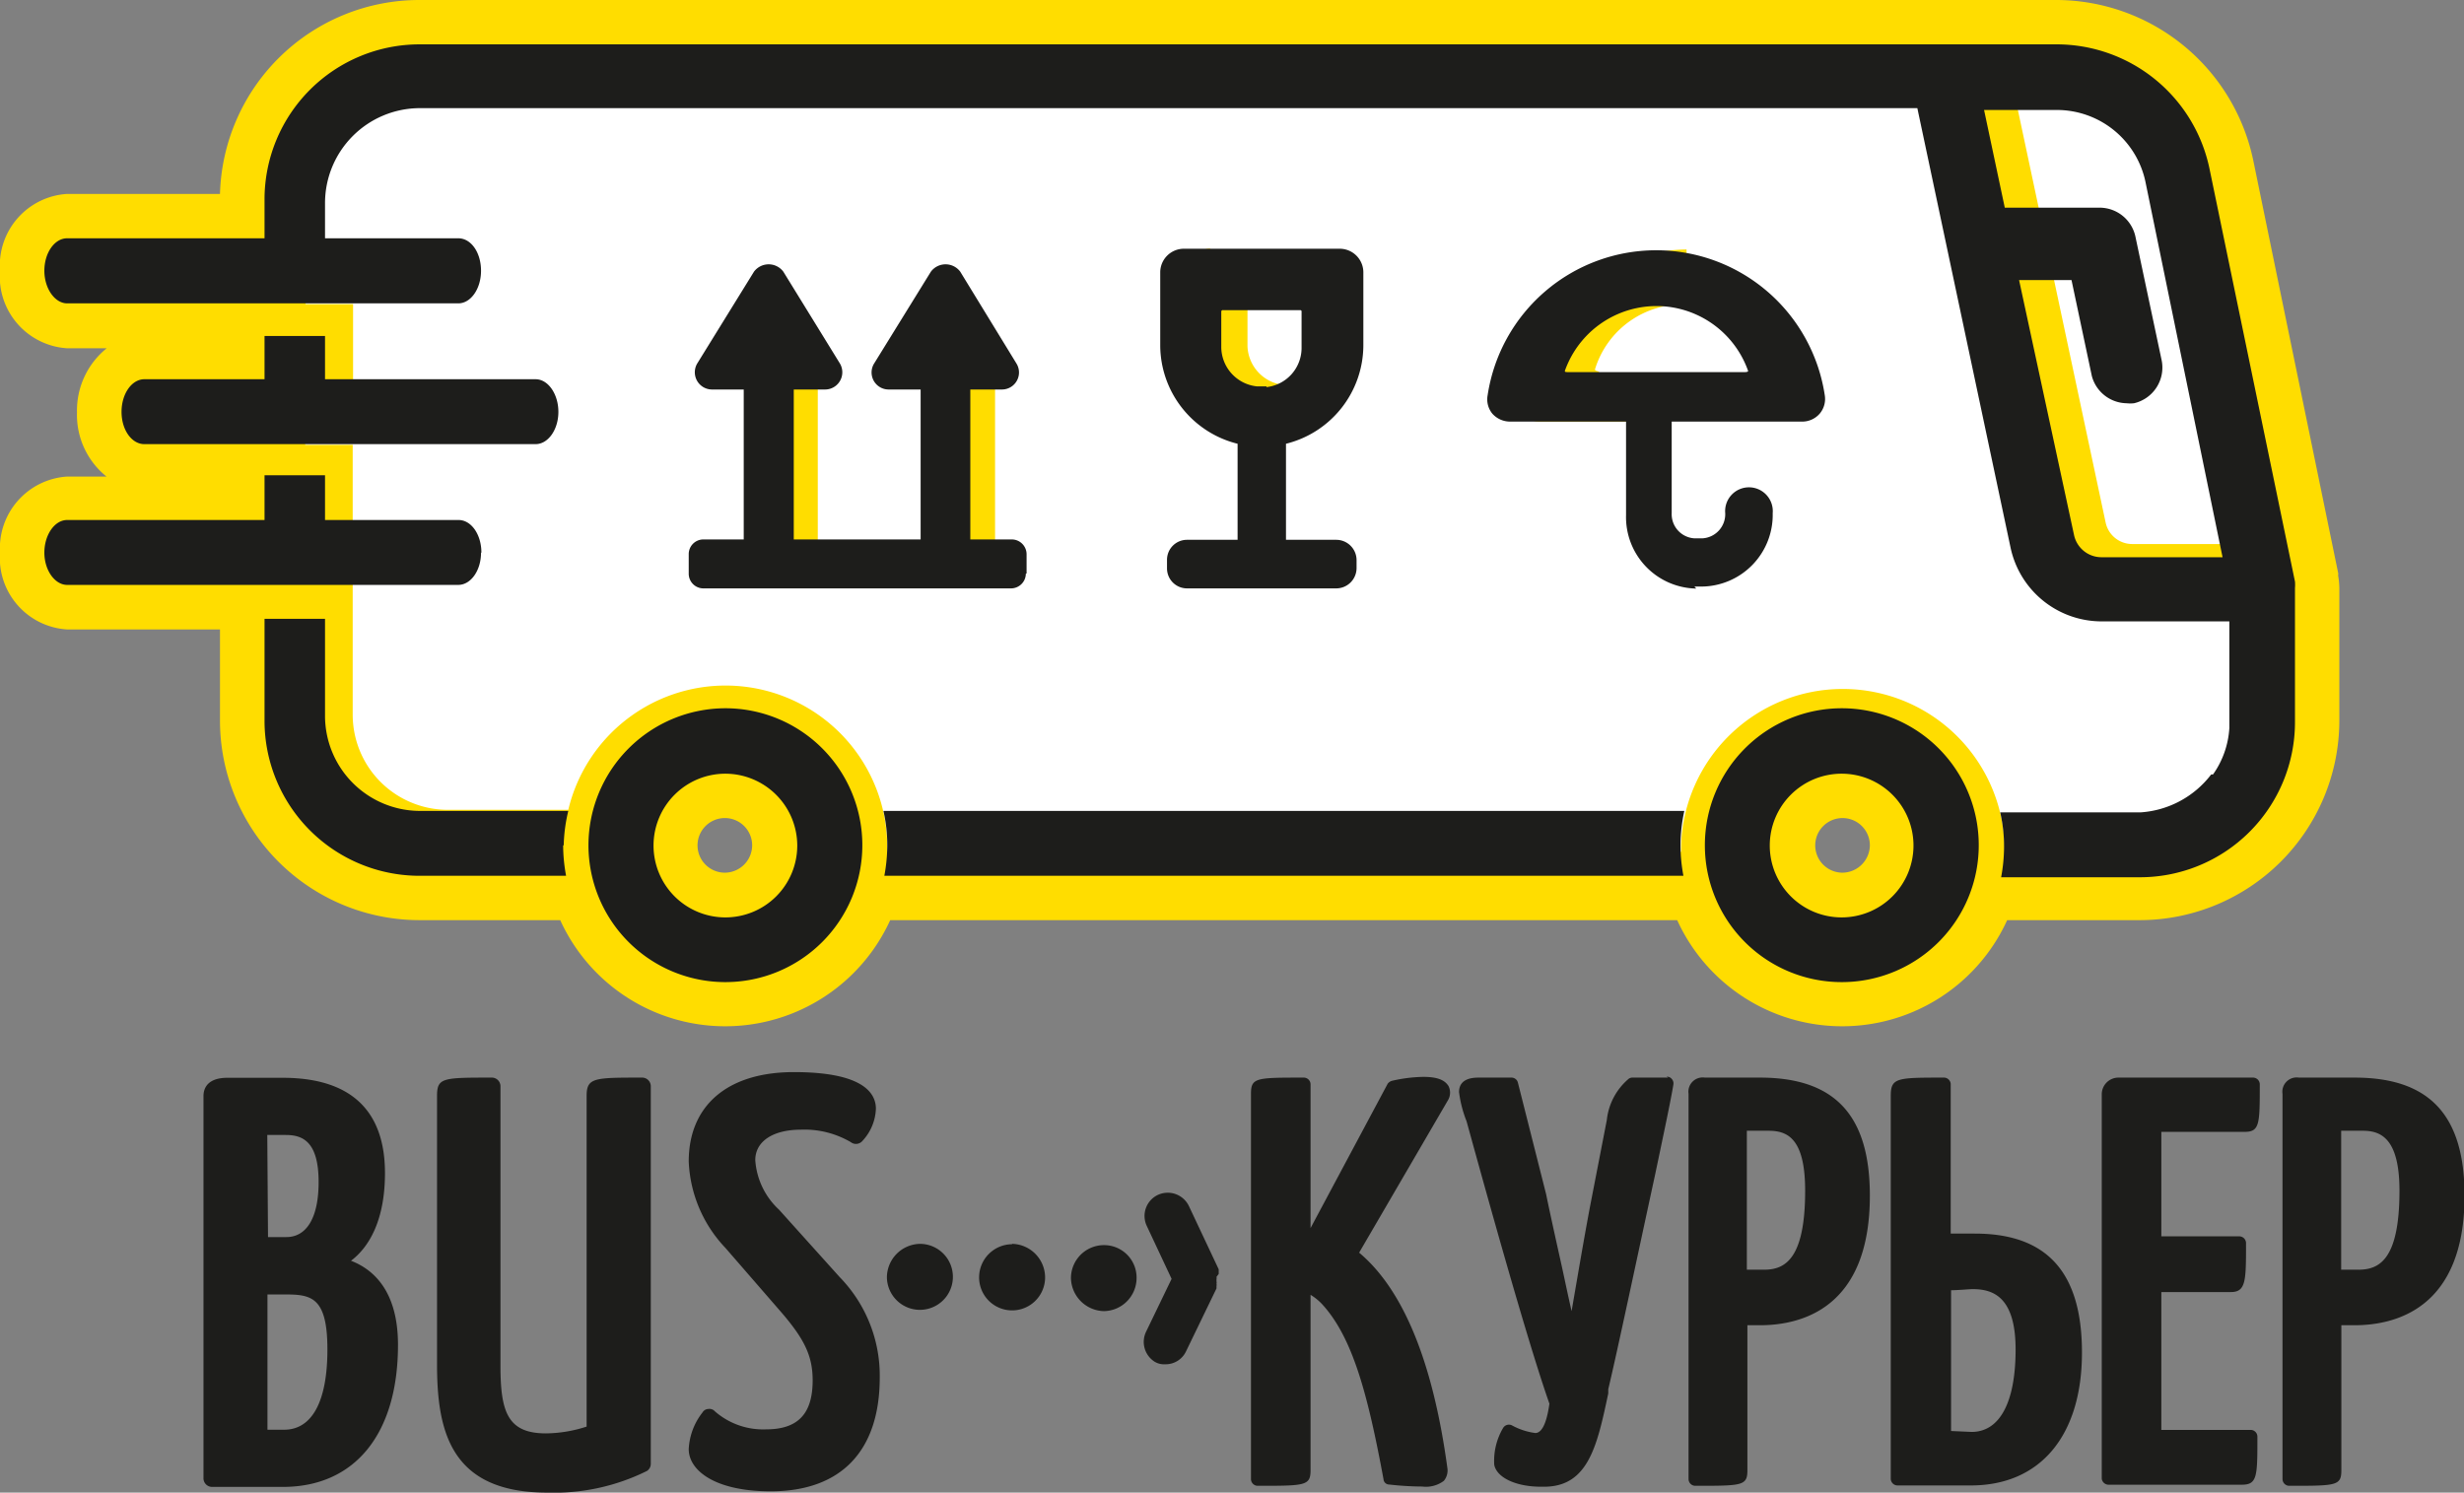 <svg xmlns="http://www.w3.org/2000/svg" viewBox="0 0 134.41 81.43">
    <rect x="0" y="0" width="134.41" height="81.43" fill="#808080" stroke="none"/>
    <defs>
        <style>
            .cls-2{fill:#fff;fill-rule:evenodd}.cls-3{fill:#1d1d1b}
        </style>
    </defs>
    <g id="Layer_2" data-name="Layer 2">
        <g id="&#x421;&#x43B;&#x43E;&#x439;_1" data-name="&#x421;&#x43B;&#x43E;&#x439; 1">
            <path d="M127.55 31.37v-.09l-4.64-22.55A11 11 0 0 0 112.21 0H22.88A10.88 10.88 0 0 0 12 10.58H3.66A3.91 3.91 0 0 0 0 14.77 3.92 3.92 0 0 0 3.66 19h2.16a4.36 4.36 0 0 0-1.62 3.5A4.31 4.31 0 0 0 5.81 26H3.66A3.92 3.92 0 0 0 0 30.15a3.91 3.91 0 0 0 3.66 4.19H12v5A10.89 10.89 0 0 0 22.88 50.2h7.68a9.89 9.89 0 0 0 18 0h42.93a9.89 9.89 0 0 0 18 0h7.22a10.9 10.9 0 0 0 10.9-10.87v-7.25a4.64 4.64 0 0 0-.07-.71m-88 16.24a1.49 1.49 0 1 1 1.49-1.49 1.5 1.5 0 0 1-1.49 1.49m60.93 0a1.49 1.49 0 1 1 1.53-1.49 1.51 1.51 0 0 1-1.49 1.49" fill="#fd0"/>
            <path class="cls-2" d="M109.93 5.32l4.93 23.18a1.48 1.48 0 0 0 1.45 1.18h7l-3.37-16.84c-.83-4.14-3.46-7.68-7.66-7.68h-2.38v.16z"/>
            <path class="cls-2" d="M123.35 33.22h-7a5.08 5.08 0 0 1-4.93-4L106.44 6l-.06-.34-.09-.38v-.1h-86a3.64 3.64 0 0 0-3.62 3.62v7.79h2.59v4.14h-2.61v3.54h2.59v4.14h-2.59V30h2.59v9a5.19 5.19 0 0 0 5.11 5.18H31a8.82 8.82 0 0 1 17.4 1.94v.35h43.3v-.35a8.83 8.83 0 0 1 17.65 0v.35h5.25a9.13 9.13 0 0 0 9.09-9.09v-4.16zM44.61 30.3h-3.89v-9.94h3.89zm9.67 0h-3.89v-9.94h3.89zM69 24.17a5.56 5.56 0 0 1-4.2-5.37v-4a1.28 1.28 0 0 1 1.2-1.24l2.14 3.26a.1.1 0 0 0-.09.08v2A2.21 2.21 0 0 0 70 21zm23-7.56a5 5 0 0 0-5 3.56s.06.08.17.08L90.25 23H84a1.27 1.27 0 0 1-1-.46 1.2 1.2 0 0 1-.25-1A9.52 9.52 0 0 1 92 13.61z"/>
            <path class="cls-3" d="M66.48 69.5v-.12-.13l-1.62-3.44a1.28 1.28 0 0 0-1.7-.62 1.27 1.27 0 0 0-.6 1.7l1.35 2.88-1.39 2.88A1.28 1.28 0 0 0 63 74.3a1 1 0 0 0 .56.13 1.23 1.23 0 0 0 1.14-.71l1.66-3.43v-.13a.25.25 0 0 0 0-.12.3.3 0 0 0 0-.13v-.12a.32.32 0 0 0 0-.13zM60.25 67.93a1.8 1.8 0 0 0-1.83 1.78 1.84 1.84 0 0 0 1.8 1.82 1.81 1.81 0 0 0 1.78-1.8 1.77 1.77 0 0 0-1.78-1.8M55.21 67.88a1.81 1.81 0 0 0-1.8 1.81 1.8 1.8 0 0 0 3.6 0 1.84 1.84 0 0 0-1.8-1.83M50.2 67.86a1.84 1.84 0 0 0-1.82 1.81 1.8 1.8 0 1 0 1.82-1.81M19.15 68.78C20.18 68 21 66.5 21 64s-1-5.2-5.59-5.2h-3c-1.08 0-1.31.56-1.31 1v20.86a.47.47 0 0 0 .48.46h3.85c3.92 0 6.28-2.88 6.28-7.75 0-2.88-1.29-4.1-2.57-4.59m-4.56-6.86h1c.89 0 1.8.31 1.8 2.57 0 1.92-.64 3-1.76 3h-1zM15.5 78h-.91v-7.38h.93c1.45 0 2.34.12 2.34 3S17 78 15.5 78M35 58.79c-2.59 0-3 0-3 1v18.04a7.37 7.37 0 0 1-2.22.37c-2.11 0-2.48-1.2-2.48-3.71V59.25a.47.47 0 0 0-.46-.46c-2.69 0-3 0-3 1v14.64c0 3.62.72 7 6 7a11.4 11.4 0 0 0 5.45-1.18.46.46 0 0 0 .21-.39V59.25a.47.47 0 0 0-.46-.46M42.5 66a4.05 4.05 0 0 1-1.3-2.71c0-1 .93-1.66 2.5-1.66a5 5 0 0 1 2.71.68.46.46 0 0 0 .63-.06 2.72 2.72 0 0 0 .74-1.76c0-.91-.79-2-4.47-2s-5.74 1.87-5.74 4.87a7.26 7.26 0 0 0 2 4.72l3.09 3.56c1.24 1.45 1.67 2.36 1.67 3.67 0 1.82-.8 2.67-2.54 2.67A4 4 0 0 1 39 77a.4.4 0 0 0-.37-.13.38.38 0 0 0-.31.19 3.51 3.51 0 0 0-.75 2c0 1.14 1.39 2.3 4.47 2.3 3.84 0 5.95-2.2 5.95-6.21a7.7 7.7 0 0 0-2.18-5.47zM79 59.23c-.21-.33-.64-.48-1.37-.48a8.2 8.2 0 0 0-1.68.21.45.45 0 0 0-.25.16L71.49 67v-7.86a.37.37 0 0 0-.37-.35c-2.61 0-2.88 0-2.88.89v21a.37.37 0 0 0 .35.38c2.61 0 2.9 0 2.9-.85v-9.57a3 3 0 0 1 .62.5c1.66 1.8 2.49 4.86 3.36 9.56a.31.31 0 0 0 .31.29 16.67 16.67 0 0 0 1.8.11 1.63 1.63 0 0 0 1.18-.31.89.89 0 0 0 .19-.73c-.79-5.78-2.41-9.71-4.81-11.72L79 60a.81.81 0 0 0 0-.78M91 58.79h-1.95a.34.34 0 0 0-.2.06 3.42 3.42 0 0 0-1.2 2.26l-.92 4.74c-.35 1.87-.66 3.71-1 5.68-.21-.91-.39-1.8-.58-2.65-.27-1.22-.54-2.42-.81-3.73l-1.54-6.09a.36.36 0 0 0-.35-.27h-1.76c-.27 0-1.1 0-1.1.79a6.47 6.47 0 0 0 .41 1.59c1.16 4.21 3.32 12 4.52 15.41-.09.64-.29 1.6-.77 1.6a3.64 3.64 0 0 1-1.28-.42.37.37 0 0 0-.48.15 3.53 3.53 0 0 0-.48 2c.13.7 1.18 1.2 2.55 1.2h.17c2.42 0 2.9-2.26 3.5-5.09v-.23c.48-2 1.61-7.35 2.55-11.68.47-2.24.87-4.12 1-4.93a.36.36 0 0 0-.08-.31.34.34 0 0 0-.29-.13M96 58.79h-3a.78.78 0 0 0-.89.89v21a.37.37 0 0 0 .35.38c2.59 0 2.86 0 2.86-.85V72.3H96c2.26 0 6-.92 6-7.07 0-4.39-1.91-6.44-6-6.44m.29 10.48h-1v-7.58h1.18c1 0 2 .37 2 3.27 0 3.79-1.14 4.31-2.24 4.31M107.71 67.3h-1.3v-8.16a.37.37 0 0 0-.35-.35c-2.59 0-2.92 0-2.92 1v20.87a.37.37 0 0 0 .37.38h4c3.79 0 6.06-2.72 6.06-7.25 0-4.37-1.9-6.49-5.84-6.49m-.18 10.82l-1.12-.05v-7.68c.37 0 1-.06 1.18-.06 1.08 0 2.34.39 2.34 3.29s-.87 4.5-2.4 4.5M122.44 61.75c.83 0 .83-.43.83-2.61a.37.37 0 0 0-.38-.35h-7.35a.91.91 0 0 0-.89.89v21a.38.38 0 0 0 .35.32h7.29c.85 0 .85-.46.85-2.61a.37.37 0 0 0-.35-.38h-4.89v-7.52h3.79c.83 0 .83-.62.83-2.67a.37.37 0 0 0-.37-.37h-4.25v-5.7zM128.4 58.79h-3a.78.78 0 0 0-.89.89v21a.37.37 0 0 0 .37.38c2.57 0 2.84 0 2.84-.85V72.3h.72c2.24 0 6-.92 6-7.07 0-4.39-1.91-6.44-6-6.44m.27 10.48h-1v-7.58h1.18c.95 0 2 .37 2 3.27 0 3.79-1.12 4.31-2.24 4.31M74.37 18.85v-4a1.29 1.29 0 0 0-1.3-1.28h-8.5a1.29 1.29 0 0 0-1.28 1.28v4a5.55 5.55 0 0 0 4.22 5.36v5.24h-2.77a1.09 1.09 0 0 0-1.08 1.1V31a1.09 1.09 0 0 0 1.08 1.1h8.16A1.11 1.11 0 0 0 74 31v-.45a1.11 1.11 0 0 0-1.1-1.1h-2.75v-5.24a5.55 5.55 0 0 0 4.22-5.36m-5.28 2.23h-.52a2.17 2.17 0 0 1-1.95-2.17V17a.08.08 0 0 1 .09-.08h4.22A.07.07 0 0 1 71 17v1.95a2.15 2.15 0 0 1-1.92 2.17M56 31.29v-1.05a.81.81 0 0 0-.81-.81h-2.26v-8.18h1.72a.93.93 0 0 0 .79-1.43l-3.06-5a1 1 0 0 0-1.6 0l-3.09 5a.93.93 0 0 0 .79 1.43h1.74v8.18H43.3v-8.18H45a.94.94 0 0 0 .81-1.43l-3.08-5a1 1 0 0 0-1.6 0l-3.09 5a.94.94 0 0 0 .81 1.43h1.72v8.18h-2.22a.8.8 0 0 0-.78.81v1.05a.8.8 0 0 0 .78.81h16.8a.81.81 0 0 0 .81-.81M92.43 32h.43a3.91 3.91 0 0 0 3.84-4 1.3 1.3 0 1 0-2.59 0 1.32 1.32 0 0 1-1.25 1.37h-.43A1.32 1.32 0 0 1 91.19 28v-5h7.08a1.26 1.26 0 0 0 1-.44 1.24 1.24 0 0 0 .27-1 9.3 9.3 0 0 0-18.39 0 1.23 1.23 0 0 0 .25 1 1.29 1.29 0 0 0 1 .44h6.3v5.11a3.9 3.9 0 0 0 3.83 4m-7-11.81c-.1 0-.17 0-.17-.06a5.3 5.3 0 0 1 10 0s0 .06-.17.06zM14.43 18.33v2.36H7.87c-.68 0-1.24.79-1.24 1.78s.56 1.76 1.24 1.76h21.35c.68 0 1.24-.79 1.24-1.76s-.56-1.78-1.24-1.78H17.73v-2.36zM26.26 30.15c0-1-.56-1.78-1.24-1.78h-7.29v-2.44h-3.3v2.44H3.66c-.68 0-1.24.81-1.24 1.78s.58 1.76 1.24 1.76H25c.68 0 1.24-.78 1.24-1.76M100.51 53.58A7.47 7.47 0 1 0 93 46.12a7.46 7.46 0 0 0 7.48 7.46m0-11.37a3.92 3.92 0 1 1-3.94 3.91 3.92 3.92 0 0 1 3.94-3.91M32.1 46.12a7.47 7.47 0 1 0 7.48-7.48 7.48 7.48 0 0 0-7.48 7.48m11.39 0a3.92 3.92 0 1 1-3.91-3.91 3.93 3.93 0 0 1 3.91 3.91M30.75 46.12a8.88 8.88 0 0 1 .25-1.88h-8.16a5.19 5.19 0 0 1-5.11-5.18v-5.3h-3.3v5.57a8.46 8.46 0 0 0 8.45 8.45h8a9.07 9.07 0 0 1-.16-1.66"/>
            <path class="cls-3" d="M3.66 16.55H25c.68 0 1.24-.79 1.24-1.78S25.7 13 25 13h-7.27v-1.92A5.18 5.18 0 0 1 22.9 5.9h81.69l5.09 24a5.08 5.08 0 0 0 4.93 4h7V39.72a4.89 4.89 0 0 1-.89 2.53h-.1a5.28 5.28 0 0 1-3.86 2.07h-7.65a8.27 8.27 0 0 1 .21 1.88 9.07 9.07 0 0 1-.16 1.66h7.56a8.46 8.46 0 0 0 8.47-8.45v-7.33a2.09 2.09 0 0 0 0-.35l-4.66-22.51a8.52 8.52 0 0 0-8.32-6.8H22.88a8.46 8.46 0 0 0-8.45 8.45V13H3.66c-.68 0-1.24.79-1.24 1.77s.58 1.78 1.24 1.78M112.21 6a4.94 4.94 0 0 1 4.84 4l4.19 20.4h-6.63a1.53 1.53 0 0 1-1.47-1.2l-3-13.92H113l1.11 5.24A2 2 0 0 0 116 22a1.9 1.9 0 0 0 .41 0 2 2 0 0 0 1.51-2.33l-1.44-6.79a2 2 0 0 0-1.92-1.55h-5.2L108.23 6zM48.19 44.24a8.27 8.27 0 0 1 .21 1.88 9.07 9.07 0 0 1-.16 1.66h43.59a9.07 9.07 0 0 1-.16-1.66 8.88 8.88 0 0 1 .21-1.88z"/>
        </g>
    </g>
</svg>
